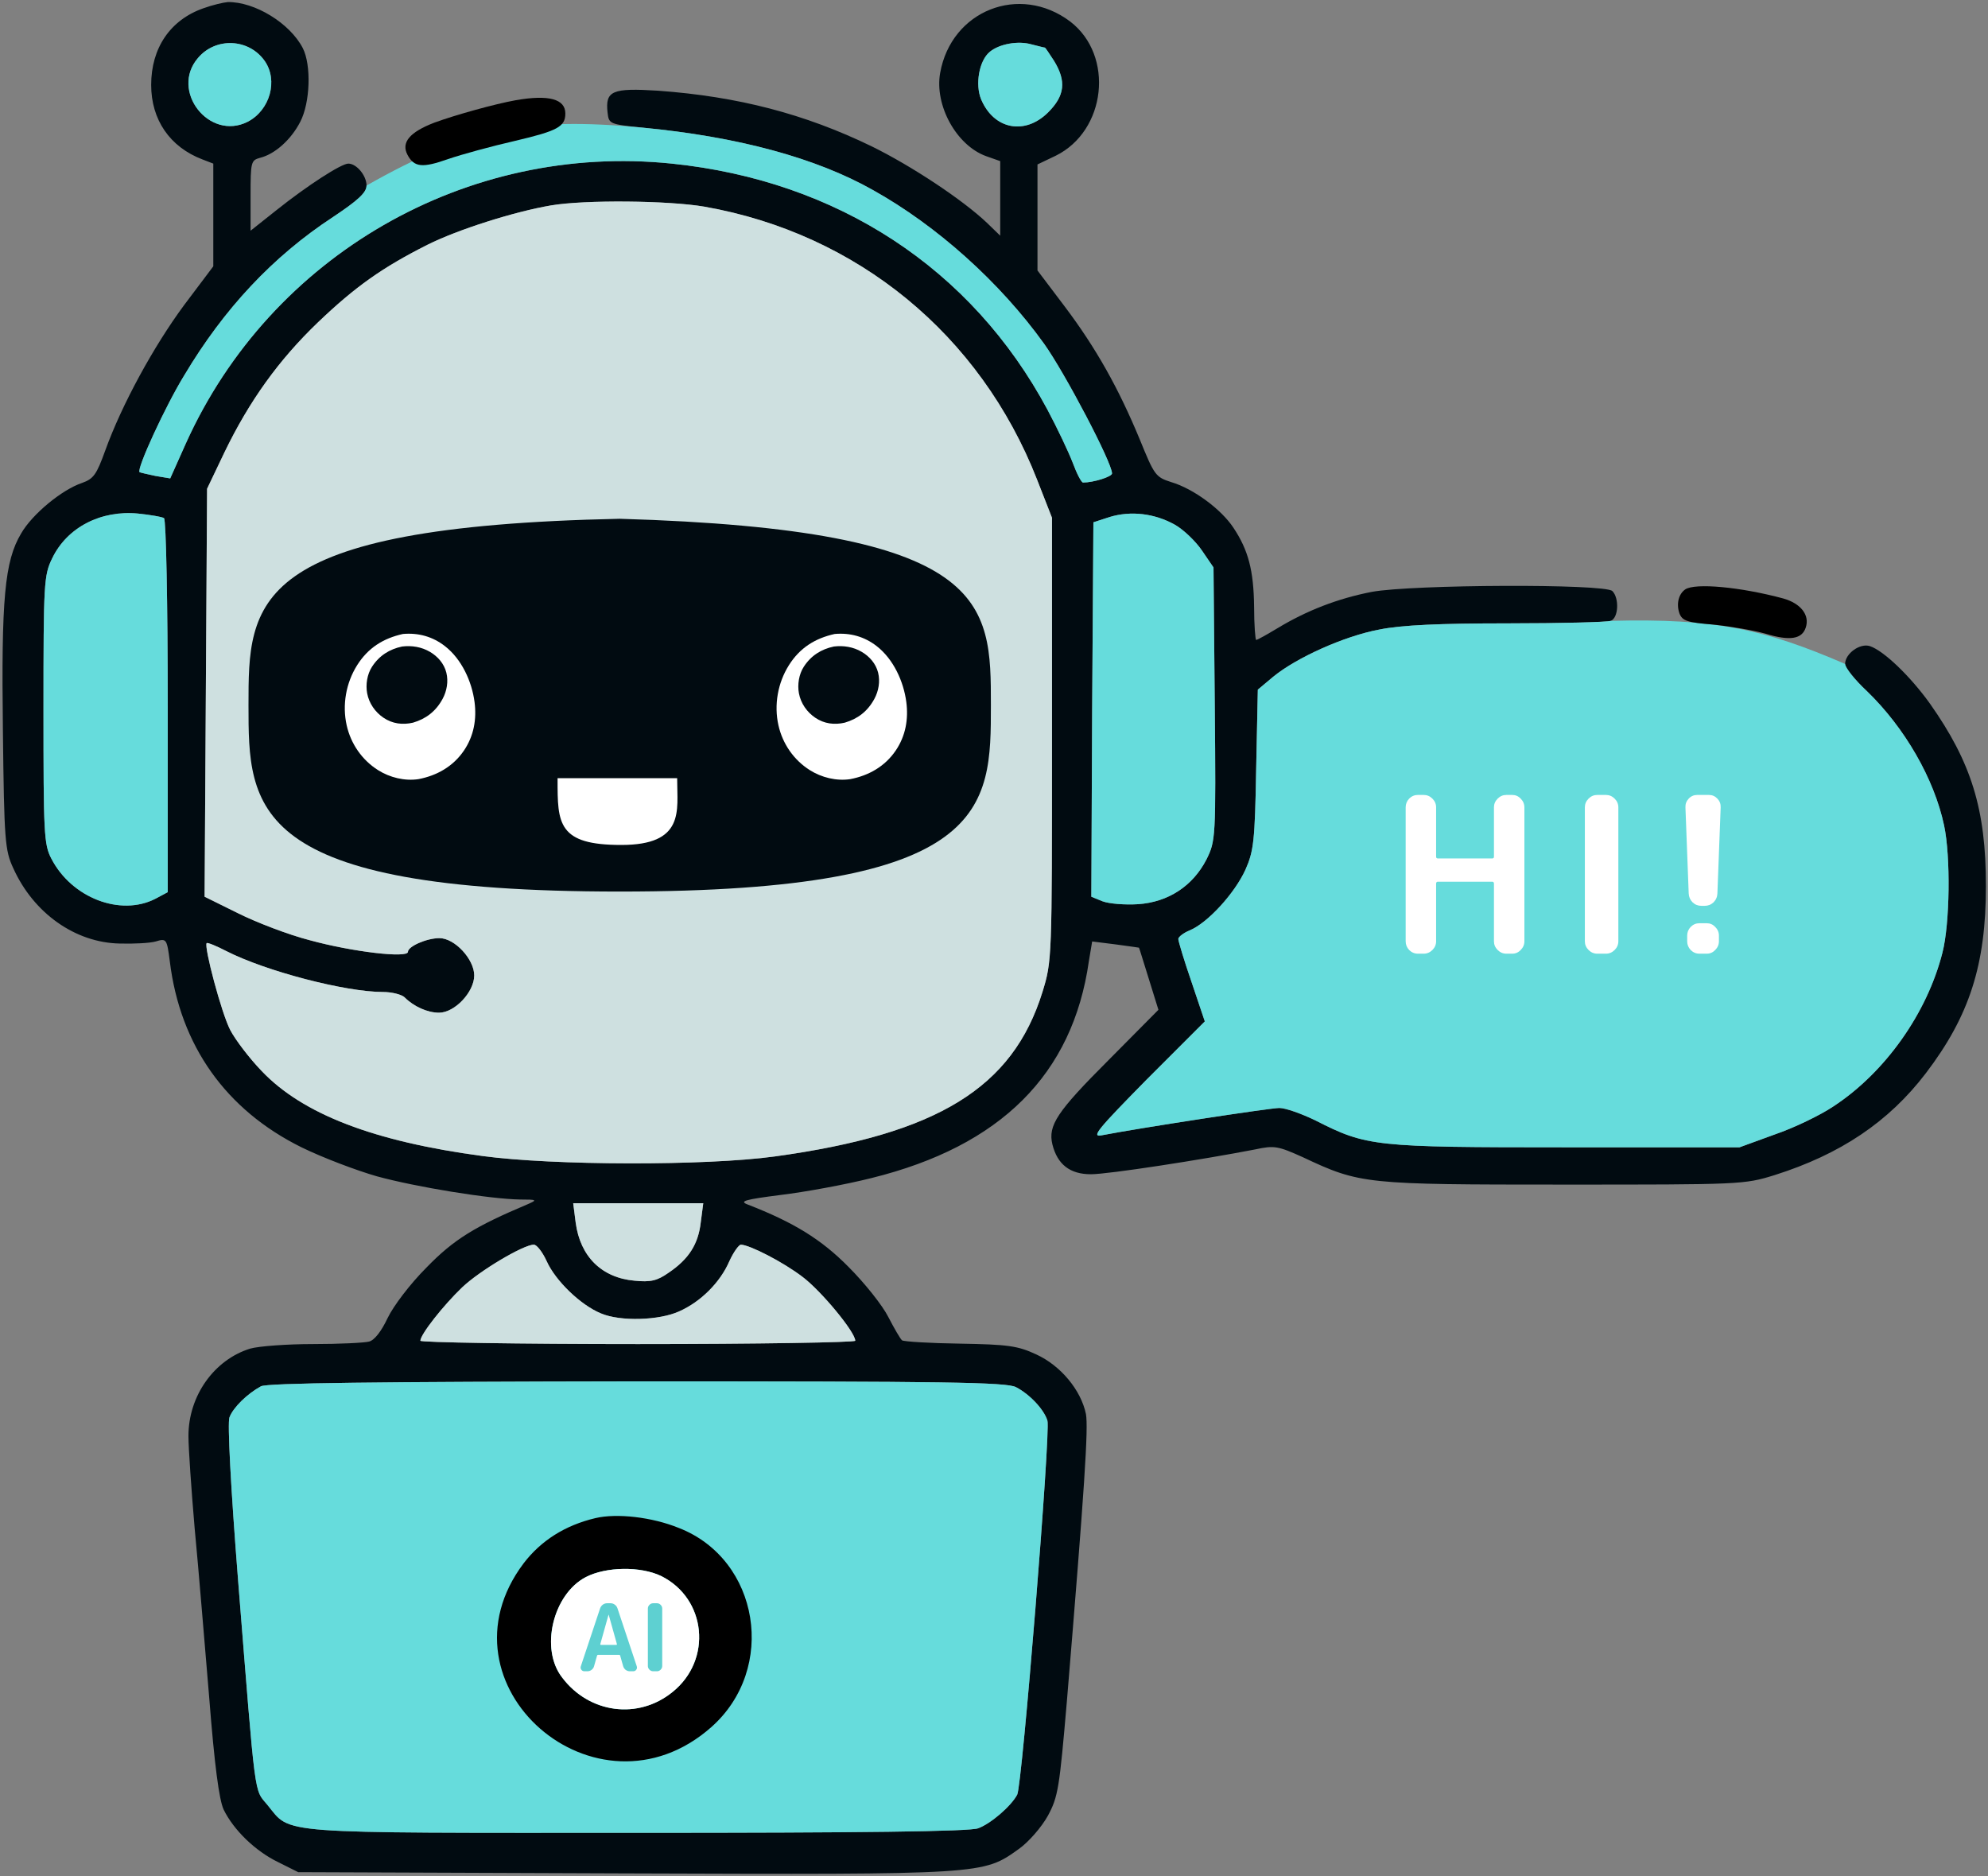 <svg width="640" height="604" viewBox="0 0 640 604" fill="none" xmlns="http://www.w3.org/2000/svg">
<rect x="0" y="0" width="640" height="604" fill="#808080" stroke="none"/>
<path d="M126.667 215.2C114.8 220.267 114.8 236 126.667 241.867C134.533 245.733 146 238.133 146 228.933C146 225.467 143.067 219.2 140.4 217.067C137.867 214.933 129.733 213.867 126.667 215.2Z" fill="black"/>
<path d="M261.333 218.4C257.6 222.133 256.667 224.133 256.667 228.4C256.667 238.133 265.6 245.067 274.4 242.133C280.8 240 283.467 236.533 284.267 229.6C284.933 224.533 284.4 223.2 281.2 219.467C278.4 216.4 275.733 214.933 271.733 214.4C266.533 213.733 265.6 214.133 261.333 218.4Z" fill="black"/>
<path d="M65.467 2.667C54.8 6.4 48.667 15.467 48.667 27.333C48.667 38.533 54.667 47.333 65.2 51.333L68.667 52.667V69.2V85.734L59.333 98.133C49.467 111.467 39.2 130.267 33.867 145.067C31.067 152.8 30.133 154.133 26.4 155.467C20 157.6 10.4 165.467 6.8 171.733C1.467 180.667 0.4 192.8 0.933 235.067C1.333 270.667 1.6 273.733 4.267 279.467C10.8 294 24.267 303.467 38.533 303.733C43.067 303.867 48.267 303.6 50.133 303.067C53.6 302 53.733 302.267 54.667 309.467C58 336.667 72.8 357.333 97.067 369.333C103.867 372.667 114.8 376.8 121.333 378.667C134 382.133 157.733 386 167.467 386.133C172.8 386.133 173.067 386.267 170 387.6C152.933 394.8 146.133 398.933 137.333 408C132 413.333 126.667 420.4 124.8 424.267C122.8 428.533 120.533 431.467 118.8 431.867C117.333 432.267 109.2 432.667 100.8 432.667C92.533 432.667 83.333 433.333 80.533 434.133C68.933 437.733 60.667 449.333 60.667 462.267C60.667 466.133 61.6 479.467 62.667 492C63.867 504.4 65.867 528.933 67.333 546.267C69.067 568.4 70.533 579.333 72 582.533C75.2 589.067 82.133 595.867 89.6 599.467L96 602.667L201.067 603.067C317.2 603.467 316.4 603.467 328 595.2C331.2 592.933 335.333 588.133 337.333 584.533C340.667 578.4 341.067 575.467 343.467 547.6C349.2 478.533 350.4 459.733 349.6 455.2C348 447.467 341.467 439.6 333.6 436C327.6 433.2 324.4 432.8 309.067 432.533C299.333 432.4 290.933 431.867 290.4 431.467C289.867 431.067 287.867 427.6 286 424C284.133 420.267 278.4 413.067 273.2 407.867C264.4 398.933 255.467 393.467 240.667 387.733C237.867 386.667 239.867 386.133 251.333 384.667C259.067 383.733 272.267 381.333 280.667 379.2C322.133 368.933 345.333 345.867 350.533 309.467L351.6 303.067L359.067 304C363.2 304.533 366.667 305.067 366.667 305.067C366.8 305.2 368.133 309.733 369.867 315.2L372.933 325.067L356.933 341.2C340.267 357.867 337.333 362.267 338.8 368.4C340.4 374.8 344.4 378 351.2 378C356.8 378 386.933 373.333 404.133 370C410.267 368.667 411.467 368.933 419.467 372.533C437.867 381.2 439.467 381.333 503.333 381.333C560.4 381.333 561.467 381.333 571.333 378.267C592.4 371.6 608 361.2 620 345.467C634 327.067 639.333 310.667 639.333 285.2C639.333 260.533 634.667 245.467 621.333 226.533C614.933 217.6 606.4 209.467 602 208C598.8 206.933 594 210.4 594 213.733C594 214.933 597.2 218.933 601.067 222.533C613.2 234.267 622.667 250.667 625.867 265.733C628 275.733 627.733 297.333 625.333 306.667C620.4 326.133 606.933 345.2 590.267 356.133C586.133 358.933 577.6 363.067 571.333 365.2L560 369.333H504C442.267 369.333 440 369.067 423.467 360.667C419.067 358.533 413.867 356.667 411.867 356.667C408.933 356.667 367.067 363.067 354.667 365.467C351.2 366.133 353.333 363.6 369.2 347.467L387.867 328.8L383.6 316.133C381.2 309.2 379.333 302.933 379.333 302.267C379.333 301.6 381.067 300.267 383.067 299.467C388.8 297.067 397.467 287.6 400.933 280C403.6 274 404 270.8 404.4 247.6L404.933 222L409.867 217.867C417.333 211.733 432.667 204.8 444 202.667C451.2 201.2 463.6 200.667 485.333 200.667C502.4 200.667 517.333 200.267 518.533 199.867C521.067 198.933 521.333 192.533 519.067 190.267C516.667 187.867 454.667 188.133 441.6 190.533C430.667 192.667 420.667 196.533 411.2 202.267C407.867 204.267 404.8 206 404.4 206C404.133 206 403.733 201.2 403.733 195.333C403.6 183.6 401.867 177.067 397.067 169.867C393.2 164 384.267 157.333 377.067 155.2C372 153.6 371.6 152.933 366.933 141.467C360.133 125.067 352.933 112.133 342.667 98.533L334 87.067V70V52.934L339.867 50.133C356.133 42.133 358.8 17.867 344.533 6.933C328.267 -5.333 306.267 3.333 302.667 23.467C300.8 33.867 307.867 46.8 317.467 50.267L322 51.867V63.867V75.867L317.733 71.734C309.867 64.267 293.333 53.333 280.533 47.067C259.067 36.667 237.6 31.067 211.867 29.2C197.067 28.267 194.8 29.2 195.6 36.267C196 39.867 196.267 40 206.667 41.067C237.467 44 262.667 50.8 281.067 61.2C301.6 72.667 321.867 90.8 336.133 110.667C342.8 120 358 148.933 358 152.4C358 153.467 352 155.333 348.667 155.333C348.133 155.333 346.667 152.533 345.333 148.933C344 145.467 340.4 137.867 337.2 131.867C312.8 86.4 269.6 58.133 216.267 52.667C150.267 45.867 87.2 82.133 59.867 142.667L54.8 154L50 153.2C47.467 152.667 45.2 152.133 44.933 152C43.867 151.067 53.333 130.533 59.333 120.8C72.133 99.333 87.867 82.533 107.2 69.867C115.2 64.533 118 62 118 59.733C118 56.533 114.8 52.667 112.133 52.667C109.867 52.667 98.933 59.733 89.067 67.6L80.667 74.267V62.934C80.667 52.133 80.8 51.6 83.733 50.8C88.533 49.6 93.733 44.934 96.667 39.2C99.867 33.067 100.267 20.933 97.467 15.467C93.333 7.467 82 0.533 73.333 0.667C71.867 0.8 68.4 1.6 65.467 2.667ZM85.2 19.6C89.6 25.867 86.933 35.467 79.733 39.2C67.333 45.467 54.667 29.2 63.733 18.667C69.467 11.867 80.133 12.4 85.2 19.6ZM336.4 15.333C336.533 15.333 337.867 17.333 339.333 19.6C343.333 26.133 342.8 30.8 337.467 36.133C330 43.6 320 41.733 315.867 32C313.867 27.2 315.2 19.467 318.667 16.667C321.733 14.133 327.733 13.067 332 14.267C334.133 14.8 336.133 15.333 336.4 15.333ZM226.8 66.534C276 75.2 315.6 107.733 333.867 154.4L338.667 166.667V238V238.002C338.667 308.933 338.667 309.334 335.6 319.333C326 350.267 301.733 365.067 249.467 372.267C227.2 375.333 178 375.2 155.333 372.133C120.4 367.467 97.467 358.667 84.267 344.8C80.267 340.667 75.733 334.667 74.133 331.6C71.333 326.267 65.6 304.667 66.533 303.6C66.8 303.333 69.733 304.533 72.8 306.133C85.6 312.667 111.2 319.333 123.333 319.333C126.133 319.333 129.333 320.133 130.267 321.067C133.2 324 137.6 326 141.333 326C146.4 326 152.667 319.333 152.667 314C152.667 308.8 146.4 302 141.467 302C137.333 302 131.333 304.667 131.333 306.4C131.333 308.533 113.333 306.4 99.733 302.667C92.933 300.933 82.533 296.933 76.667 294L65.867 288.667L66.267 222.933L66.667 157.333L72.267 145.6C80.267 129.067 89.733 115.867 102.4 103.733C114.4 92.267 123.067 86.133 137.6 78.8C147.467 73.867 165.6 68.133 177.333 66.133C188.267 64.267 215.2 64.534 226.8 66.534ZM52.8 166.8C53.467 167.2 54 194.4 54 227.333V287.2L50 289.333C38.8 295.067 23.067 289.067 16.533 276.4C14.133 271.867 14 268.133 14 228.533C14 187.6 14.133 185.2 16.8 179.733C21.6 169.733 32.533 164.133 44.533 165.333C48.4 165.733 52.267 166.4 52.8 166.8ZM378.267 168.933C381.067 170.533 384.933 174.267 386.933 177.2L390.667 182.667L391.067 226.667C391.467 270.133 391.333 270.667 388.4 276.667C384 285.2 376.133 290.4 366.4 291.067C362.133 291.333 357.067 290.933 354.933 290.133L351.333 288.667L351.6 228.4L352 168.133L357.333 166.4C364 164.4 371.6 165.2 378.267 168.933ZM225.6 393.467C224.8 400.533 221.733 405.333 215.2 409.733C211.6 412.267 209.467 412.8 204.267 412.267C193.733 411.333 186.8 404.533 185.333 393.6L184.533 387.333H205.467H226.4L225.6 393.467ZM176 406C178.8 412.267 186.933 420.133 193.467 422.8C199.733 425.467 212.267 425.067 218.667 422.133C225.6 419.067 231.867 412.8 234.8 406C236.133 403.067 237.867 400.667 238.533 400.667C241.467 400.8 252.133 406.267 258.4 411.067C264.4 415.6 275.333 428.8 275.333 431.6C275.333 432.133 243.867 432.667 205.333 432.667C166.8 432.667 135.333 432.133 135.333 431.6C135.333 429.6 142.667 420.267 148.8 414.4C154.4 409.067 168.533 400.667 171.867 400.667C172.8 400.667 174.667 403.067 176 406ZM327.067 446.533C331.467 448.8 336.133 453.733 337.2 457.333C338.267 460.933 329.067 574.8 327.467 577.733C325.467 581.467 318.933 587.067 314.933 588.533C312.4 589.6 276.8 590 205.067 590C87.333 590 93.867 590.533 86.133 581.067C81.733 575.733 82.4 580.667 76.667 508.933C74.267 478.667 73.2 458 73.867 456.267C75.067 453.067 79.6 448.667 84 446.267C85.867 445.2 121.067 444.8 205.067 444.667C304.267 444.667 324 444.933 327.067 446.533Z" fill="#010B11"/>
<path d="M226.8 66.534C276 75.2 315.6 107.733 333.867 154.4L338.667 166.667V238V238.002C338.667 308.933 338.667 309.334 335.6 319.333C326 350.267 301.733 365.067 249.467 372.267C227.2 375.333 178 375.2 155.333 372.133C120.4 367.467 97.467 358.667 84.267 344.8C80.267 340.667 75.733 334.667 74.133 331.6C71.333 326.267 65.6 304.667 66.533 303.6C66.8 303.333 69.733 304.533 72.8 306.133C85.6 312.667 111.2 319.333 123.333 319.333C126.133 319.333 129.333 320.133 130.267 321.067C133.2 324 137.6 326 141.333 326C146.4 326 152.667 319.333 152.667 314C152.667 308.8 146.4 302 141.467 302C137.333 302 131.333 304.667 131.333 306.4C131.333 308.533 113.333 306.4 99.733 302.667C92.933 300.933 82.533 296.933 76.667 294L65.867 288.667L66.267 222.933L66.667 157.333L72.267 145.6C80.267 129.067 89.733 115.867 102.4 103.733C114.4 92.267 123.067 86.133 137.6 78.8C147.467 73.867 165.6 68.133 177.333 66.133C188.267 64.267 215.2 64.534 226.8 66.534Z" fill="#CEE0E0"/>
<path d="M378.267 168.933C381.067 170.533 384.933 174.267 386.933 177.2L390.667 182.667L391.067 226.667C391.467 270.133 391.333 270.667 388.4 276.667C384 285.2 376.133 290.4 366.4 291.067C362.133 291.333 357.067 290.933 354.933 290.133L351.333 288.667L351.6 228.4L352 168.133L357.333 166.4C364 164.4 371.6 165.2 378.267 168.933Z" fill="#66DCDC"/>
<path d="M52.8 166.8C53.467 167.2 54 194.4 54 227.333V287.2L50 289.333C38.8 295.067 23.067 289.067 16.533 276.4C14.133 271.867 14 268.133 14 228.533C14 187.6 14.133 185.2 16.8 179.733C21.6 169.733 32.533 164.133 44.533 165.333C48.4 165.733 52.267 166.4 52.8 166.8Z" fill="#66DCDC"/>
<path d="M85.2 19.6C89.6 25.867 86.933 35.467 79.733 39.2C67.333 45.467 54.667 29.2 63.733 18.667C69.467 11.867 80.133 12.4 85.2 19.6Z" fill="#66DCDC"/>
<path d="M336.4 15.333C336.533 15.333 337.867 17.333 339.333 19.6C343.333 26.133 342.8 30.8 337.467 36.133C330 43.6 320 41.733 315.867 32C313.867 27.2 315.2 19.467 318.667 16.667C321.733 14.133 327.733 13.067 332 14.267C334.133 14.8 336.133 15.333 336.4 15.333Z" fill="#66DCDC"/>
<path d="M206.667 41.067C237.467 44 262.667 50.8 281.067 61.2C301.6 72.667 321.867 90.8 336.133 110.667C342.8 120 358 148.933 358 152.4C358 153.467 352 155.333 348.667 155.333C348.133 155.333 346.667 152.533 345.333 148.933C344 145.467 340.4 137.867 337.2 131.867C312.8 86.4 269.6 58.133 216.267 52.667C150.267 45.867 87.2 82.133 59.867 142.667L54.8 154L50 153.2C47.467 152.667 45.2 152.133 44.933 152C43.867 151.067 53.333 130.533 59.333 120.8C72.133 99.333 87.867 82.533 107.2 69.867C115.2 64.533 118 62 118 59.733C150.39 41.336 169.875 37.601 206.667 41.067Z" fill="#66DCDC"/>
<path d="M594 213.733C594 214.933 597.2 218.933 601.067 222.533C613.2 234.267 622.667 250.667 625.867 265.733C628 275.733 627.733 297.333 625.333 306.667C620.4 326.133 606.933 345.2 590.267 356.133C586.133 358.933 577.6 363.067 571.333 365.2L560 369.333H504C442.267 369.333 440 369.067 423.467 360.667C419.067 358.533 413.867 356.667 411.867 356.667C408.933 356.667 367.067 363.067 354.667 365.467C351.2 366.133 353.333 363.6 369.2 347.467L387.867 328.8L383.6 316.133C381.2 309.2 379.333 302.933 379.333 302.267C379.333 301.6 381.067 300.267 383.067 299.467C388.8 297.067 397.467 287.6 400.933 280C403.6 274 404 270.8 404.4 247.6L404.933 222L409.867 217.867C417.333 211.733 432.667 204.8 444 202.667C451.2 201.2 463.6 200.667 485.333 200.667C502.4 200.667 517.333 200.267 518.533 199.867C552.401 198.964 568.431 202.678 594 213.733Z" fill="#66DCDC"/>
<path d="M327.067 446.533C331.467 448.8 336.133 453.733 337.2 457.333C338.267 460.933 329.067 574.8 327.467 577.733C325.467 581.467 318.933 587.067 314.933 588.533C312.4 589.6 276.8 590 205.067 590C87.333 590 93.867 590.533 86.133 581.067C81.733 575.733 82.4 580.667 76.667 508.933C74.267 478.667 73.2 458 73.867 456.267C75.067 453.067 79.6 448.667 84 446.267C85.867 445.2 121.067 444.8 205.067 444.667C304.267 444.667 324 444.933 327.067 446.533Z" fill="#66DCDC"/>
<path d="M176 406C178.8 412.267 186.933 420.133 193.467 422.8C199.733 425.467 212.267 425.067 218.667 422.133C225.6 419.067 231.867 412.8 234.8 406C236.133 403.067 237.867 400.667 238.533 400.667C241.467 400.8 252.133 406.267 258.4 411.067C264.4 415.6 275.333 428.8 275.333 431.6C275.333 432.133 243.867 432.667 205.333 432.667C166.8 432.667 135.333 432.133 135.333 431.6C135.333 429.6 142.667 420.267 148.8 414.4C154.4 409.067 168.533 400.667 171.867 400.667C172.8 400.667 174.667 403.067 176 406Z" fill="#CEE0E0"/>
<path d="M225.6 393.467C224.8 400.533 221.733 405.333 215.2 409.733C211.6 412.267 209.467 412.8 204.267 412.267C193.733 411.333 186.8 404.533 185.333 393.6L184.533 387.333H205.467H226.4L225.6 393.467Z" fill="#CEE0E0"/>
<path d="M191.727 488.687C181.909 490.996 174.128 495.969 168.571 503.252C139.117 542.329 192.097 588.511 228.961 556.006C250.265 537.178 244.522 502.009 218.588 491.884C209.881 488.332 198.581 487.088 191.727 488.687ZM212.845 507.337C227.479 514.62 229.332 534.336 216.55 544.638C205.435 553.697 189.689 551.566 180.982 540.02C173.758 530.784 178.019 513.199 188.578 507.692C195.061 504.318 206.176 504.14 212.845 507.337Z" fill="black"/>
<path d="M212.845 507.337C227.479 514.62 229.332 534.336 216.55 544.638C205.435 553.697 189.689 551.566 180.982 540.02C173.758 530.784 178.019 513.199 188.578 507.692C195.061 504.318 206.176 504.14 212.845 507.337Z" fill="white"/>
<path d="M166 32.267C159.333 33.467 146.8 36.933 139.867 39.467C131.867 42.533 129.067 45.867 131.2 49.867C133.333 53.867 136 54.133 144.267 51.2C148.533 49.733 158.267 47.067 165.867 45.333C179.467 42.133 182 40.8 182 36.533C182 31.867 176.667 30.4 166 32.267Z" fill="black"/>
<path d="M542.533 189.733C540.4 191.2 539.6 194.4 540.667 197.467C541.6 199.867 543.2 200.4 551.6 201.067C556.933 201.6 564.533 202.933 568.4 204C576.267 206.4 580.133 205.733 581.333 202C582.667 198 579.733 194.267 574.133 192.667C560.267 188.933 545.733 187.6 542.533 189.733Z" fill="black"/>
<path d="M319 227C319 260.137 319 287 199.5 287C80 287 80 260.137 80 227C80 193.863 80 169.5 199.5 167C319 170.5 319 193.863 319 227Z" fill="#010B11"/>
<path d="M456.45 307C455.377 307 454.443 306.603 453.65 305.81C452.903 305.017 452.53 304.083 452.53 303.01V259.89C452.53 258.817 452.903 257.883 453.65 257.09C454.443 256.297 455.377 255.9 456.45 255.9H458.34C459.413 255.9 460.347 256.297 461.14 257.09C461.933 257.883 462.33 258.817 462.33 259.89V275.78C462.33 276.153 462.517 276.34 462.89 276.34H480.39C480.763 276.34 480.95 276.153 480.95 275.78V259.89C480.95 258.817 481.347 257.883 482.14 257.09C482.933 256.297 483.867 255.9 484.94 255.9H486.83C487.903 255.9 488.813 256.297 489.56 257.09C490.353 257.883 490.75 258.817 490.75 259.89V303.01C490.75 304.083 490.353 305.017 489.56 305.81C488.813 306.603 487.903 307 486.83 307H484.94C483.867 307 482.933 306.603 482.14 305.81C481.347 305.017 480.95 304.083 480.95 303.01V284.46C480.95 284.04 480.763 283.83 480.39 283.83H462.89C462.517 283.83 462.33 284.04 462.33 284.46V303.01C462.33 304.083 461.933 305.017 461.14 305.81C460.347 306.603 459.413 307 458.34 307H456.45ZM514.207 307C513.134 307 512.2 306.603 511.407 305.81C510.614 305.017 510.217 304.083 510.217 303.01V259.89C510.217 258.817 510.614 257.883 511.407 257.09C512.2 256.297 513.134 255.9 514.207 255.9H517.007C518.08 255.9 519.014 256.297 519.807 257.09C520.6 257.883 520.997 258.817 520.997 259.89V303.01C520.997 304.083 520.6 305.017 519.807 305.81C519.014 306.603 518.08 307 517.007 307H514.207ZM547.776 291.6C546.656 291.6 545.7 291.227 544.906 290.48C544.113 289.687 543.693 288.73 543.646 287.61L542.596 259.89C542.55 258.817 542.9 257.883 543.646 257.09C544.393 256.297 545.303 255.9 546.376 255.9H550.156C551.23 255.9 552.14 256.297 552.886 257.09C553.633 257.883 553.983 258.817 553.936 259.89L552.886 287.61C552.84 288.73 552.42 289.687 551.626 290.48C550.833 291.227 549.876 291.6 548.756 291.6H547.776ZM549.456 297.2C550.53 297.2 551.44 297.597 552.186 298.39C552.98 299.183 553.376 300.117 553.376 301.19V303.01C553.376 304.083 552.98 305.017 552.186 305.81C551.44 306.603 550.53 307 549.456 307H547.076C546.003 307 545.07 306.603 544.276 305.81C543.53 305.017 543.156 304.083 543.156 303.01V301.19C543.156 300.117 543.53 299.183 544.276 298.39C545.07 297.597 546.003 297.2 547.076 297.2H549.456Z" fill="white"/>
<path d="M129.707 204.083C134.688 203.649 139.29 204.91 143.266 208.017C148.622 212.202 151.901 219.334 152.772 225.998C153.497 231.552 152.529 236.934 149.37 241.594C145.891 246.727 140.679 249.667 134.719 250.814C130.275 251.484 125.488 250.3 121.704 247.911C116.552 244.658 112.953 239.465 111.607 233.495C110.128 226.934 111.391 219.828 114.959 214.156C118.469 208.576 123.353 205.493 129.707 204.083Z" fill="white"/>
<path d="M129.459 208.118C132.57 207.747 135.687 208.234 138.439 209.853C140.892 211.295 142.963 213.601 143.69 216.527C144.394 219.353 143.859 222.439 142.493 224.964C140.303 229.009 137.126 231.413 132.928 232.641C129.607 233.396 126.358 233.005 123.454 231.042C120.806 229.255 118.816 226.461 118.198 223.176C117.669 220.362 118.207 217.046 119.753 214.652C122.099 211.016 125.416 208.966 129.459 208.118Z" fill="#010B11"/>
<path d="M268.707 204.083C273.688 203.649 278.29 204.91 282.266 208.017C287.622 212.202 290.901 219.334 291.772 225.998C292.497 231.552 291.529 236.934 288.37 241.594C284.891 246.727 279.679 249.667 273.719 250.814C269.275 251.484 264.488 250.3 260.704 247.911C255.552 244.658 251.953 239.465 250.607 233.495C249.128 226.934 250.391 219.828 253.959 214.156C257.469 208.576 262.353 205.493 268.707 204.083Z" fill="white"/>
<path d="M268.459 208.118C271.57 207.747 274.687 208.234 277.439 209.853C279.892 211.295 281.963 213.601 282.69 216.527C283.394 219.353 282.859 222.439 281.493 224.964C279.303 229.009 276.126 231.413 271.928 232.641C268.607 233.396 265.358 233.005 262.454 231.042C259.806 229.255 257.816 226.461 257.198 223.176C256.669 220.362 257.207 217.046 258.753 214.652C261.099 211.016 264.416 208.966 268.459 208.118Z" fill="#010B11"/>
<path d="M195.9 519.82L193.26 529.24C193.24 529.3 193.25 529.36 193.29 529.42C193.33 529.48 193.38 529.51 193.44 529.51H198.42C198.48 529.51 198.53 529.48 198.57 529.42C198.61 529.36 198.62 529.3 198.6 529.24L195.96 519.82C195.96 519.8 195.95 519.79 195.93 519.79C195.91 519.79 195.9 519.8 195.9 519.82ZM188.13 538C187.71 538 187.38 537.83 187.14 537.49C186.9 537.15 186.85 536.78 186.99 536.38L193.2 517.72C193.38 517.24 193.67 516.85 194.07 516.55C194.49 516.25 194.95 516.1 195.45 516.1H196.53C197.05 516.1 197.51 516.25 197.91 516.55C198.33 516.85 198.62 517.24 198.78 517.72L204.99 536.38C205.13 536.78 205.08 537.15 204.84 537.49C204.6 537.83 204.27 538 203.85 538H202.77C202.29 538 201.84 537.85 201.42 537.55C201.02 537.23 200.75 536.83 200.61 536.35L199.65 532.96C199.63 532.8 199.52 532.72 199.32 532.72H192.54C192.36 532.72 192.25 532.8 192.21 532.96L191.25 536.35C191.13 536.83 190.86 537.23 190.44 537.55C190.04 537.85 189.59 538 189.09 538H188.13ZM210.28 538C209.82 538 209.42 537.83 209.08 537.49C208.74 537.15 208.57 536.75 208.57 536.29V517.81C208.57 517.35 208.74 516.95 209.08 516.61C209.42 516.27 209.82 516.1 210.28 516.1H211.48C211.94 516.1 212.34 516.27 212.68 516.61C213.02 516.95 213.19 517.35 213.19 517.81V536.29C213.19 536.75 213.02 537.15 212.68 537.49C212.34 537.83 211.94 538 211.48 538H210.28Z" fill="#5ED0D1"/>
<path d="M217.5 251C217.5 261 220 271.5 200 271.5C180 271.5 180 265 180 251H198.75H217.5Z" fill="white" stroke="white"/>
</svg>
